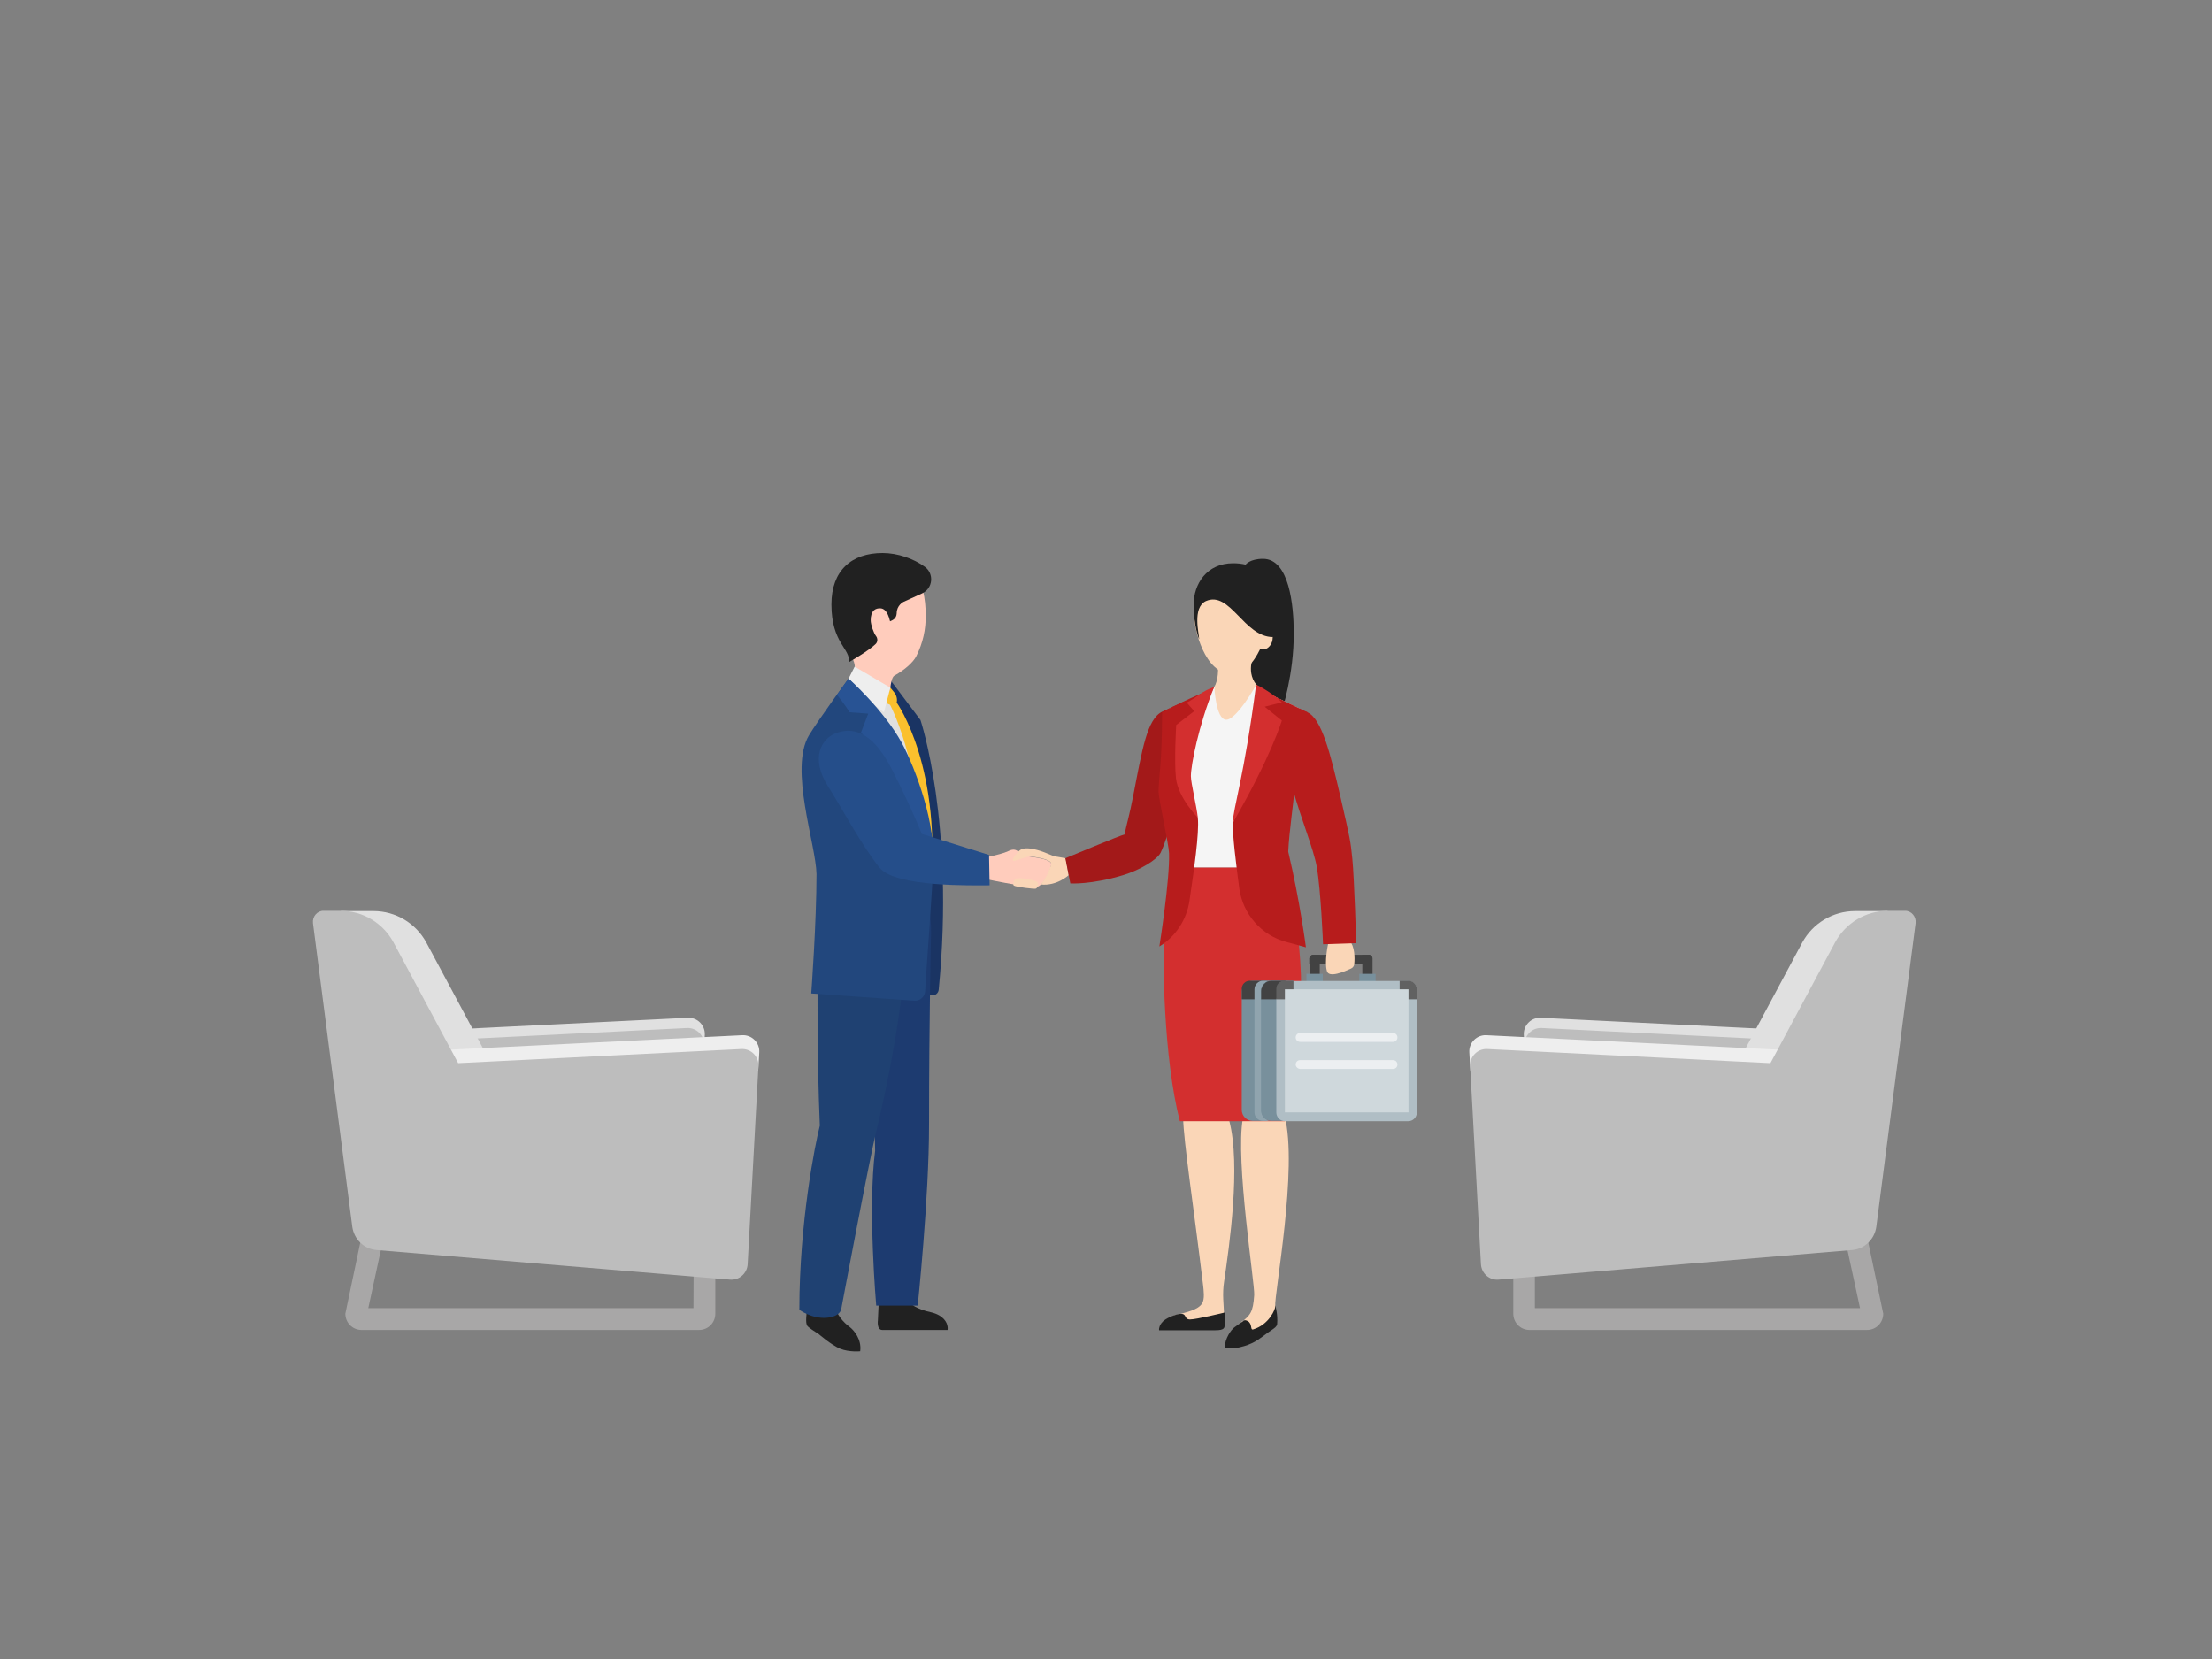 <?xml version="1.0" encoding="utf-8"?>
<!-- Generator: Adobe Illustrator 22.0.1, SVG Export Plug-In . SVG Version: 6.00 Build 0)  -->
<svg version="1.1" id="Layer_14" xmlns="http://www.w3.org/2000/svg" xmlns:xlink="http://www.w3.org/1999/xlink" x="0px" y="0px"
	 viewBox="0 0 800 600" style="enable-background:new 0 0 800 600;" xml:space="preserve">
<rect x="0" y="0" width="800" height="600" fill="#808080" stroke="none"/>
<style type="text/css">
	.st0{display:none;fill:url(#SVGID_1_);}
	.st1{display:none;fill:#FFFFFF;}
	.st2{display:none;fill:#F5F5F5;}
	.st3{display:none;fill:#E8E8E8;}
	.st4{display:none;}
	.st5{display:inline;fill:#E8E8E8;}
	.st6{display:inline;fill:#FAFAFA;}
	.st7{display:none;fill:url(#SVGID_2_);}
	.st8{fill:#E0E0E0;}
	.st9{fill:#BDBDBD;}
	.st10{fill:#A8A7A7;}
	.st11{fill:#EEEEEE;}
	.st12{display:none;opacity:0.2;fill:url(#SVGID_3_);enable-background:new    ;}
	.st13{fill:#212121;}
	.st14{fill:#FAD6B7;}
	.st15{fill:#FFCCBC;}
	.st16{fill:#1A3463;}
	.st17{fill:#FBC02D;}
	.st18{fill:#1D3B70;}
	.st19{fill:#1F4172;}
	.st20{fill:#22477D;}
	.st21{fill:#285394;}
	.st22{fill:#254E8A;}
	.st23{fill:#A31919;}
	.st24{fill:#D32F2F;}
	.st25{fill:#F5F5F5;}
	.st26{fill:#B71C1C;}
	.st27{fill:#424242;}
	.st28{fill:#78909C;}
	.st29{fill:#90A4AE;}
	.st30{fill:#B0BEC5;}
	.st31{fill:#616161;}
	.st32{fill:#CFD8DC;}
	.st33{fill:#ECEFF1;}
</style>
<g>
	<g>
		
			<radialGradient id="SVGID_1_" cx="957.577" cy="-873.927" r="238.445" gradientTransform="matrix(1.339 0 0 1.286 -884.228 1495.703)" gradientUnits="userSpaceOnUse">
			<stop  offset="3.100000e-03" style="stop-color:#FFFFFF;stop-opacity:0"/>
			<stop  offset="0.951" style="stop-color:#FFFFFF;stop-opacity:0.855"/>
			<stop  offset="1" style="stop-color:#FFFFFF"/>
		</radialGradient>
		<rect class="st0" width="800" height="600"/>
		<rect class="st1" width="800" height="600"/>
		<rect x="80" y="56" class="st2" width="640" height="373"/>
		<polygon class="st3" points="217.4,255.4 217.4,233.8 155.4,233.8 155.4,429 247.6,429 247.6,255.4 		"/>
		<polygon class="st3" points="398,396 398,307 382,307 382,251 371,251 371,211 356,211 346,131 335,211 321,211 321,251 310,251 
			310,307 294,307 294,397 280,397 280,429 412,429 412,396 		"/>
		<g class="st4">
			<polygon class="st5" points="590,300 590,253 555.1,239 521,253 521,300 507,300 507,429 604,429 604,300 			"/>
		</g>
		<g class="st4">
			<polygon class="st6" points="720,219.9 720,279.9 383.2,56.8 383.8,56 472.5,56 			"/>
		</g>
		<g class="st4">
			<polygon class="st6" points="720,302.4 347.2,56 310.9,56 720,326.4 			"/>
		</g>
		<g class="st4">
			<polygon class="st6" points="446.6,429 392.2,429 80,222.4 80,186.5 			"/>
		</g>
		<g class="st4">
			<polygon class="st6" points="358.8,429 322.5,429 80,268.9 80,245 			"/>
		</g>
		<rect x="279.5" y="50.3" class="st1" width="21" height="384.4"/>
		<rect x="499.5" y="50.3" class="st1" width="21" height="384.4"/>
		
			<radialGradient id="SVGID_2_" cx="957.297" cy="-873.927" r="238.445" gradientTransform="matrix(1.339 0 0 1.286 -884.228 1495.703)" gradientUnits="userSpaceOnUse">
			<stop  offset="3.100000e-03" style="stop-color:#FFFFFF;stop-opacity:0"/>
			<stop  offset="0.817" style="stop-color:#FFFFFF;stop-opacity:0.734"/>
			<stop  offset="0.951" style="stop-color:#FFFFFF;stop-opacity:0.855"/>
			<stop  offset="1" style="stop-color:#FFFFFF"/>
		</radialGradient>
		<rect x="-0.4" class="st7" width="800" height="600"/>
		<g>
			<path class="st8" d="M551.5,381.2l-0.4-6.9c-0.2-3.5,2.7-6.4,6.2-6.2l111.1,5.5L646,388.4l-50.7-1.9L551.5,381.2"/>
			<path class="st9" d="M555.6,455.6l-4.2-77.6c-0.2-3.5,2.7-6.4,6.2-6.2l102.4,5.1L555.6,455.6z"/>
			<g>
				<path class="st10" d="M675.2,481h-122c-3.3,0-5.9-2.6-5.9-5.9v-27.6c0-3.3,2.6-5.9,5.9-5.9h116.1c3.1,0,5.6,2.4,5.9,5.4
					l5.9,28.1C681.1,478.4,678.5,481,675.2,481z M555.1,473.1h117.6l-5.1-23.6H555.1V473.1z"/>
			</g>
			<path class="st8" d="M669.3,398.1l-40.9-13.5l23.4-43.7c3.8-7,11.1-11.4,19.1-11.4h11.8L669.3,398.1z"/>
			<path class="st11" d="M531.8,387.5l-0.4-6.9c-0.2-3.5,2.7-6.4,6.2-6.2l111.1,5.5l-22.4,14.9l-50.7-1.9L531.8,387.5"/>
			<path class="st9" d="M692.8,333.9l-14.2,109.7c-0.6,4.6-4.3,8.2-8.9,8.5L542,462.8c-3.3,0.3-6.2-2.2-6.4-5.6l-3.9-71.6
				c-0.2-3.5,2.7-6.4,6.2-6.2l102.4,5.1l23.4-43.7c3.8-7,11.1-11.4,19.1-11.4h6.2C691.3,329.4,693.1,331.5,692.8,333.9z"/>
		</g>
		<g>
			<path class="st8" d="M254.5,381.2l0.4-6.9c0.2-3.5-2.7-6.4-6.2-6.2l-111.1,5.5l22.4,14.9l50.7-1.9L254.5,381.2"/>
			<path class="st9" d="M250.4,455.6l4.2-77.6c0.2-3.5-2.7-6.4-6.2-6.2L146,376.9L250.4,455.6z"/>
			<g>
				<path class="st10" d="M124.9,475.1l5.9-28.1c0.3-3,2.8-5.4,5.9-5.4h116.1c3.3,0,5.9,2.6,5.9,5.9v27.6c0,3.3-2.6,5.9-5.9,5.9
					h-122C127.5,481,124.9,478.4,124.9,475.1z M250.9,449.5H138.3l-5.1,23.6h117.6L250.9,449.5L250.9,449.5z"/>
			</g>
			<path class="st8" d="M136.7,398.1l40.9-13.5l-23.4-43.7c-3.8-7-11.1-11.4-19.1-11.4h-11.8L136.7,398.1z"/>
			<path class="st11" d="M274.2,387.5l0.4-6.9c0.2-3.5-2.7-6.4-6.2-6.2l-111.1,5.5l22.4,14.9l50.7-1.9L274.2,387.5"/>
			<path class="st9" d="M113.2,333.9l14.2,109.7c0.6,4.6,4.3,8.2,8.9,8.5L264,462.8c3.3,0.3,6.2-2.2,6.4-5.6l3.9-71.6
				c0.2-3.5-2.7-6.4-6.2-6.2l-102.4,5.1l-23.4-43.7c-3.8-7-11.1-11.4-19.1-11.4H117C114.7,329.4,112.9,331.5,113.2,333.9z"/>
		</g>
		
			<linearGradient id="SVGID_3_" gradientUnits="userSpaceOnUse" x1="397" y1="620.366" x2="397" y2="600.366" gradientTransform="matrix(1 0 0 1 0 -119.367)">
			<stop  offset="0" style="stop-color:#FFFFFF"/>
			<stop  offset="1" style="stop-color:#E0E0E0"/>
		</linearGradient>
		<path class="st12" d="M711,481L711,481c0,11-9,20-20,20H103c-11.1,0-20-9-20-20l0,0H711z"/>
		<g>
			<path class="st13" d="M296,482.4c-1.3-0.8-3.7-2.3-4.1-3c-0.7-1.4-0.1-3.9-0.1-6.7s0-4.7,0-4.7l10.6,0.2c0,0.6-0.2,2.4-0.2,4.3
				c0,2.5,2.8,5.8,5.2,7.5c1.3,1,4.3,4.3,3.7,8.7c0,0-3.9,0.4-7.2-0.9C300.7,486.5,296,482.4,296,482.4z"/>
			<path class="st13" d="M461.9,478.9c-0.1,0.8-0.9,1.4-2.1,2.2c-0.7,0.4-2.7,2-4.9,3.5c-1.2,0.8-3.1,1.7-4.8,2.2
				c-5.3,1.6-7.1,0.5-7.1,0.5c-0.1-3,2.2-6.4,3.5-7.3c4.2-3.1,6.9-4.2,7.7-6.8c0.6-2.1,2.3-2.9,2.1-5.1l2-0.7l3,5
				C461.3,472.5,462.2,475.4,461.9,478.9z"/>
			<path class="st14" d="M444.6,405.4c-1.8-7.1-0.5-11.2,0.4-18.4l3.7-28.1l-24.3-7.3c0,0,1.2,30.3,2.8,42.7c0.4,3.3,0.6,6.6,0.7,10
				c0.1,8.1,4,33.7,7.2,60.4c0.2,1.9,0.7,5.2-0.4,6.8c-1.5,2.2-5.1,3-9.8,4.2c-6.5,2.4-5.4,5.2-5.4,5.2s10.9-0.4,19.9-0.1
				c3.5,0.1,3.4-3.7,3.4-3.7l-0.4-7.3c-0.1-2.1,0-4.2,0.3-6.2C444.6,450.7,448.8,421.6,444.6,405.4z"/>
			<path class="st13" d="M430.4,477.2c-2.7,0-0.5-3-5.1-1.7c-1.8,0.5-3.6,1.4-4.6,2.3c-1.8,1.7-1.5,3.3-1.5,3.3s12.7,0,20.4,0
				c3.4,0,3.3-1,3.3-2.1c0.1-1.9,0-4.3,0-4.3S432.7,477.2,430.4,477.2z"/>
			<path class="st15" d="M353.2,310.7c0,0,8.4-1.4,11.5-2.9c3.1-1.6,4.1,1,4.9,1.5s11,0.9,10.6,3.4s-2.4,6.5-4.5,7.8
				s-22.5-3.3-22.5-3.3V310.7z"/>
			<path class="st15" d="M372.6,309.7c-0.3,0-1.3,0.2-5.2,1.5c-2.2,0.8-0.6-1.8,1-3.3c0.6,0.5,0.9,1.1,1.3,1.3
				C369.9,309.4,371.1,309.5,372.6,309.7z"/>
			<path class="st16" d="M321.6,245.4l11.3,15c0,0,12.5,37.2,6.6,97.5c-0.1,1.2-1.1,2.1-2.3,2.1c-2.2,0-4.9-0.4-6.1-1.8
				c-14-16.7-13.1-103.3-13.1-103.3L321.6,245.4z"/>
			<path class="st8" d="M320.4,251.7c0,0,16.3,12.9,16.6,59.9c0.1,10.5-1.5,17.5-1.5,17.5s-7.8,3.5-13.1,0s-4.3-22.4-4.3-22.4
				l-14.3-56.1L320.4,251.7z"/>
			<path class="st17" d="M322,248.7l1.4,1.7c0.8,1,1.2,2.4,0.9,3.7l0,0c0,0,17,23.6,12,70.3c-0.1,0.6-0.8,4.7-0.8,4.7
				s-2.7-3.7-3.4-5.3c4.2-42-10.2-68.9-10.2-68.9l-1.9-0.8L322,248.7z"/>
			<path class="st15" d="M331.3,237.5c-1.1,2-3.8,4.6-7.9,6.9c-0.8,0.5-1.2,2.7-1.4,4.3c-0.1,1.1-0.9,1.9-0.9,1.9h-17.3
				c0,0,2.9-1.8,4.8-6.2c1.1-2.5,0.6-5.4-1.1-7.5c-2.1-2.8-4.8-7.5-4.8-18.3c0-12.3,8.9-16.5,16.5-16.5c10.6,0,15.6,7.2,15.6,20.7
				C334.8,227.5,333.9,232.4,331.3,237.5z"/>
			<path class="st13" d="M300.7,218.6c0-12.3,7.3-18.6,18.5-18.6c5.4,0,11.2,2,15.3,5c3.4,2.5,2.9,7.8-1,9.6l-6.8,3.1
				c0,0-2.4,1.2-2.4,4.1c-0.1,2-1.5,2.5-2.4,2.9c-0.9-3.9-2.4-4.7-3.6-4.7c-0.7,0-1.5,0.1-2.2,0.7c-0.9,0.8-1.2,2.2-1.2,3.6
				c0,1.6,1.1,4.7,1.9,5.7c0.7,0.9,0.7,2.2-0.2,3c-2.6,2.5-9.6,6.5-9.6,6.5C307.7,234.6,300.7,232.7,300.7,218.6z"/>
			<polygon class="st11" points="309.1,241.1 322,248.7 319.7,257.6 306,247.2 			"/>
			<path class="st13" d="M336.7,474.6c-10.3-2.2-9.6-7.4-9.6-7.4l-9.1-0.3l-0.5,10.6c0,0-0.5,3.5,1.6,3.5h23.6c0,0,0.1-0.6,0-1.2
				C342.5,478.3,341.3,475.7,336.7,474.6z"/>
			<path class="st18" d="M336.7,338.5c0,0-0.7,30.6-0.7,68.4c0,26.4-4.1,65.3-4.1,65.3h-15c0,0-3.1-35.3-0.4-56
				c0,0-0.6-37.9-1.6-47.2C313.9,359.7,320,330.7,336.7,338.5z"/>
			<path class="st19" d="M327.9,337.3c-0.7,26.6-8.1,60.1-10.8,71c-2.7,11-12.9,65.4-12.9,65.4s-0.5,2.5-5.3,2.9
				c-5.4,0.4-9.8-2.9-9.8-2.9c0-31.6,5.7-60,7.4-66.6c-1.1-26.1-0.8-52.5-0.8-52.5l14-24L327.9,337.3z"/>
			<path class="st18" d="M320.7,327.2c0,0,7.9,3.5,15,0.9c1.3,4.1,1,10.4,1,10.4s-11.7,3.2-20.6,0S320.7,327.2,320.7,327.2z"/>
			<path class="st20" d="M306.9,245.4c0,0-10.7,14.6-14.3,20.5c-7.3,12.1,2.5,39.5,2.7,50.2c0,17.5-1.9,43.2-1.9,43.2l37.2,2.6
				c2.1,0.2,3.9-1.4,4-3.5c0.5-10,2.5-33.3,3.1-49.8c0.3-8.4-7.9-30.4-12.8-39.3C318.4,257.5,306.9,245.4,306.9,245.4z"/>
			<path class="st21" d="M306.9,245.4c0,0-1.8,2.5-4.2,5.9c2.3,2.7,4.6,6.3,4.6,6.3l6.7,0.5l-2.6,6.8c0,0,6.7,8.6,9,14
				c1.9,4.6,16.6,32.8,16.6,32.8c2.1-12.2-6-34.2-10.9-43.1C319.6,256.7,306.9,245.4,306.9,245.4z"/>
			<path class="st22" d="M302,265.3c-4.5,1.8-9.3,8.5-2.4,19.3c4.5,7,11.9,21,18.5,29.2c5.7,7.1,33.7,6.4,39.8,6.4l-0.2-11
				l-24.3-7.6c0,0-3.6-9.1-10.7-23.1C316.8,266.9,310.1,262,302,265.3z"/>
			<path class="st14" d="M386.5,316.5c0,0-4.2,4-10.1,3.4c2.6-3.1,3.8-7.3,3.8-7.3c0.2-1.7-4.3-2.4-7.5-2.9c0,0,0,0-0.1,0
				c-0.3,0-1.3,0.2-5.2,1.5c-2.2,0.8-0.6-1.8,1-3.3c0.5-0.5,1-0.8,1.4-0.9c2.9-0.8,7.7,1.1,10,2.1c0.9,0.4,1.8,0.7,2.8,0.8l2.8,0.5
				L386.5,316.5z"/>
			<path class="st14" d="M367.1,317.9c0,0-1.1,1.9-0.4,2.4c0.8,0.5,7.3,1.3,7.9,1.1c0.7-0.2,1.3-2,0.4-2.5
				C374.2,318.4,368.8,317,367.1,317.9z"/>
			<path class="st14" d="M442.4,375.6c0,0,7.5,25.7,7.1,28.9c-2.8,15.3,4.4,60,4.1,63.9c-0.4,6.2-1.4,7.3-4.9,10
				c0.3-0.3,1-1.5,2.6-0.6c1.7,1,0.8,3.3,1.9,3c5.8-1.7,8.1-7.4,8-8.3c-0.4-4.4,8.3-50.1,3.4-68.9c2.7-15.1,2.7-24.5,2.7-24.5
				L442.4,375.6z"/>
			<path class="st13" d="M450.5,204.2l-1.3,52.9h14.4c0,0,4.4-13.2,4.3-28.2c0-9.9-1.6-26.8-11.1-26.8
				C452,202.1,450.5,204.2,450.5,204.2z"/>
			<ellipse class="st14" cx="456.7" cy="230.5" rx="3.6" ry="4.4"/>
			<path class="st14" d="M459.2,221c0,6.8-4.8,22.7-13.8,22.7c-9.6,0-13.7-15.9-13.7-22.7s6.1-12.3,13.7-12.3S459.2,214.2,459.2,221
				z"/>
			<g>
				<path class="st14" d="M459.7,251.2c0,0-5.7,20.1-13.1,21.2c-7.4-1.1-13.1-21.2-13.1-21.2c9,0.7,6.8-12.5,6.8-12.5h12.6
					C452.9,238.7,449.7,247.5,459.7,251.2z"/>
			</g>
			<path class="st13" d="M446,203.7c-9.6,0-14.3,7.5-14.3,15c0,8,2,12.5,2,12.5c0-1.8-2.6-11.4,2.4-13.8c8.8-3.9,13.8,13,24.3,13
				c0,0,1.2-3.5,1.2-11.8C461.5,215,459.1,203.7,446,203.7z"/>
			<path class="st23" d="M419.8,308.3c-1.2,2.6-7.6,6.4-13.6,8.2c-11.5,3.5-19.1,3-19.1,3l-1.8-9.1c0,0,20.3-8.5,21.4-8.6
				c0.8-4,1.7-6.5,3.2-14.3c3.2-16.4,4.9-27.4,10.4-30.1c4.7-2.3,14.2-6.3,14.2-6.3S426,295,419.8,308.3z"/>
			<path class="st24" d="M430.8,313.7c0,0-5.8,6.9-9.8,20.7c-0.6,12.8-0.2,48.1,5.7,71.1h38c2.6-18.4,6.2-40.7,5.8-52.8
				c-1-28.9-8.1-39-8.1-39L430.8,313.7L430.8,313.7z"/>
			<path class="st25" d="M466.7,290.7c0,12-9.7,23-9.7,23h-31.8c0,0,0.7-9.7,0.6-22.3c0.8-13.6-1-26.1-2.7-35.1
				c4.7-2.2,10.4-3.9,10.4-3.9c4.7-1.8,3.5-2.1,5.7-3.9c0,0,0.5,11.8,4.3,11.8s10.9-12.7,10.9-12.7c1.5,1.7,0.7,1.9,5.4,3.7
				c0,0,5.6,2.8,10.3,5C468.3,262.2,466.7,277.2,466.7,290.7z"/>
			<path class="st26" d="M439.1,248.5c-5.7,11.6-11.8,21.5-11.8,25.4c0,2.5,3.9,17.7,5.9,21.8c0.6,5.6-1.5,19.7-3,30
				c-1,6.9-5,13-10.9,16.6l0,0c0,0,3.8-23.9,3.5-33.7c-0.1-3.3-3.7-19.2-3.8-22.3c0.2-7.3,1.2-9,1.3-28.7
				C431.4,251.7,438,249.6,439.1,248.5z"/>
			<path class="st24" d="M439.1,248.5c-5.7,14.1-8.4,28.3-8.4,32.2c0,2.5,2.1,11,2.5,15c0,0-7.1-7.1-7.9-14.3
				c-0.7-6.6,0.1-19.2,0.1-19.2l6.5-5l-2.7-3.1C433,252.2,435,249.7,439.1,248.5z"/>
			<path class="st27" d="M492.7,345.3h2.3c0.8,0,1.4,0.6,1.4,1.4v9.6h-3.7L492.7,345.3L492.7,345.3z"/>
			<path class="st27" d="M475,345.3h2.3v10.9h-3.7v-9.6C473.6,346,474.2,345.3,475,345.3z"/>
			<rect x="472.5" y="352.2" class="st28" width="5.9" height="3.2"/>
			<rect x="491.6" y="352.2" class="st28" width="5.9" height="3.2"/>
			<path class="st27" d="M474.9,345.3H495c0.7,0,1.3,0.6,1.3,1.3v2.2h-22.8v-2.2C473.6,345.9,474.2,345.3,474.9,345.3z"/>
			<path class="st14" d="M480.3,341.5c0,0-1.4,6.4-0.4,9.7c0.7,2.6,6.3,0.2,8.7-0.9c0.7-0.3,1.2-1,1.2-1.8c0.2-2.1,0.2-6.2-1.8-8.5
				C485.2,336.9,480.3,341.5,480.3,341.5z"/>
			<path class="st26" d="M478.5,341.5c0,0-0.8-19.8-2.3-28.1c-1.1-6.3-5.8-17.6-8.6-27.9c-4.2-15.5-7.9-23.6-7.9-23.6
				s8.3-6.3,13.1-4.3c5.2,2.2,8.4,15.1,12,30.6c3.6,15.7,3.6,15.7,4.3,22.5c0.7,7,1.4,30.4,1.4,30.4L478.5,341.5z"/>
			<path class="st26" d="M465.9,308c4.2,17.6,6.4,34.6,6.4,34.6l-7-1.9c-9.1-2.4-15.8-10.1-17.1-19.4c-1.2-9.1-2.5-19.5-2.3-23.6
				c2.4-5.9,8.9-33.3,8.9-33.3s2.5-14.8,5-13.1c0,0,8.4,4.1,13.1,6.3c-4.3,5-4.1,17.8-4.9,29.3C467.9,289.8,466.2,301.2,465.9,308z"
				/>
			<path class="st24" d="M445.8,297.7c0.2-5.5,4.2-17,8.5-50.1c1.4,0.6,6.3,3.4,9.3,6.4l-6.2,1.6l6.2,5
				C463.6,260.6,459.7,273.7,445.8,297.7z"/>
			<path class="st28" d="M453.1,405.4h5.2v-50.7h-5.2c-2.2,0-4,1.8-4,4v42.7C449.1,403.6,450.9,405.4,453.1,405.4z"/>
			<path class="st27" d="M449.1,361.4h9.9v-6.7h-7c-1.6,0-2.9,1.3-2.9,2.9V361.4L449.1,361.4z"/>
			<path class="st29" d="M459.8,405.4h-3c-1.7,0-3.1-1.4-3.1-3.1v-44.5c0-1.7,1.4-3.1,3.1-3.1h3c-2,0-3.7,1.6-3.7,3.7v43.4
				C456.2,403.8,457.8,405.4,459.8,405.4z"/>
			<path class="st29" d="M457.8,405.4h-3c-0.1,0-0.1,0-0.2,0h3C457.7,405.4,457.8,405.4,457.8,405.4z"/>
			<path class="st28" d="M467.8,354.7v50.7h-8.1c-2-0.1-3.5-1.7-3.5-3.7v-43.4c0-2,1.6-3.7,3.7-3.7L467.8,354.7L467.8,354.7z"/>
			<path class="st27" d="M464.9,354.7v6.7h-8.7v-3c0-2,1.6-3.7,3.7-3.7H464.9z"/>
			<path class="st30" d="M461.6,402.3v-40.9l1.5-2.9c0-1.6,0.3-2.5,1.9-2.5l2.8-1.2h41.5c1.7,0,3.1,1.4,3.1,3.1v44.5
				c0,1.7-1.4,3.1-3.1,3.1h-44.7C462.9,405.4,461.6,404,461.6,402.3z"/>
			<path class="st31" d="M461.6,361.4v-3.8c0-1.6,1.3-2.9,2.9-2.9h3.3v6.7L461.6,361.4L461.6,361.4z"/>
			<path class="st31" d="M512.4,361.4v-3.6c0-1.7-1.4-3.1-3.1-3.1h-3.1v6.7H512.4L512.4,361.4L512.4,361.4z"/>
			<rect x="464.7" y="357.8" class="st32" width="44.7" height="44.5"/>
			<path class="st33" d="M468.6,375.2L468.6,375.2c0-0.9,0.7-1.6,1.6-1.6h33.6c0.9,0,1.6,0.7,1.6,1.6l0,0c0,0.9-0.7,1.6-1.6,1.6
				h-33.6C469.3,376.8,468.6,376.1,468.6,375.2z"/>
			<path class="st33" d="M468.6,385L468.6,385c0-0.9,0.7-1.6,1.6-1.6h33.6c0.9,0,1.6,0.7,1.6,1.6l0,0c0,0.9-0.7,1.6-1.6,1.6h-33.6
				C469.3,386.5,468.6,385.8,468.6,385z"/>
		</g>
	</g>
</g>
</svg>
